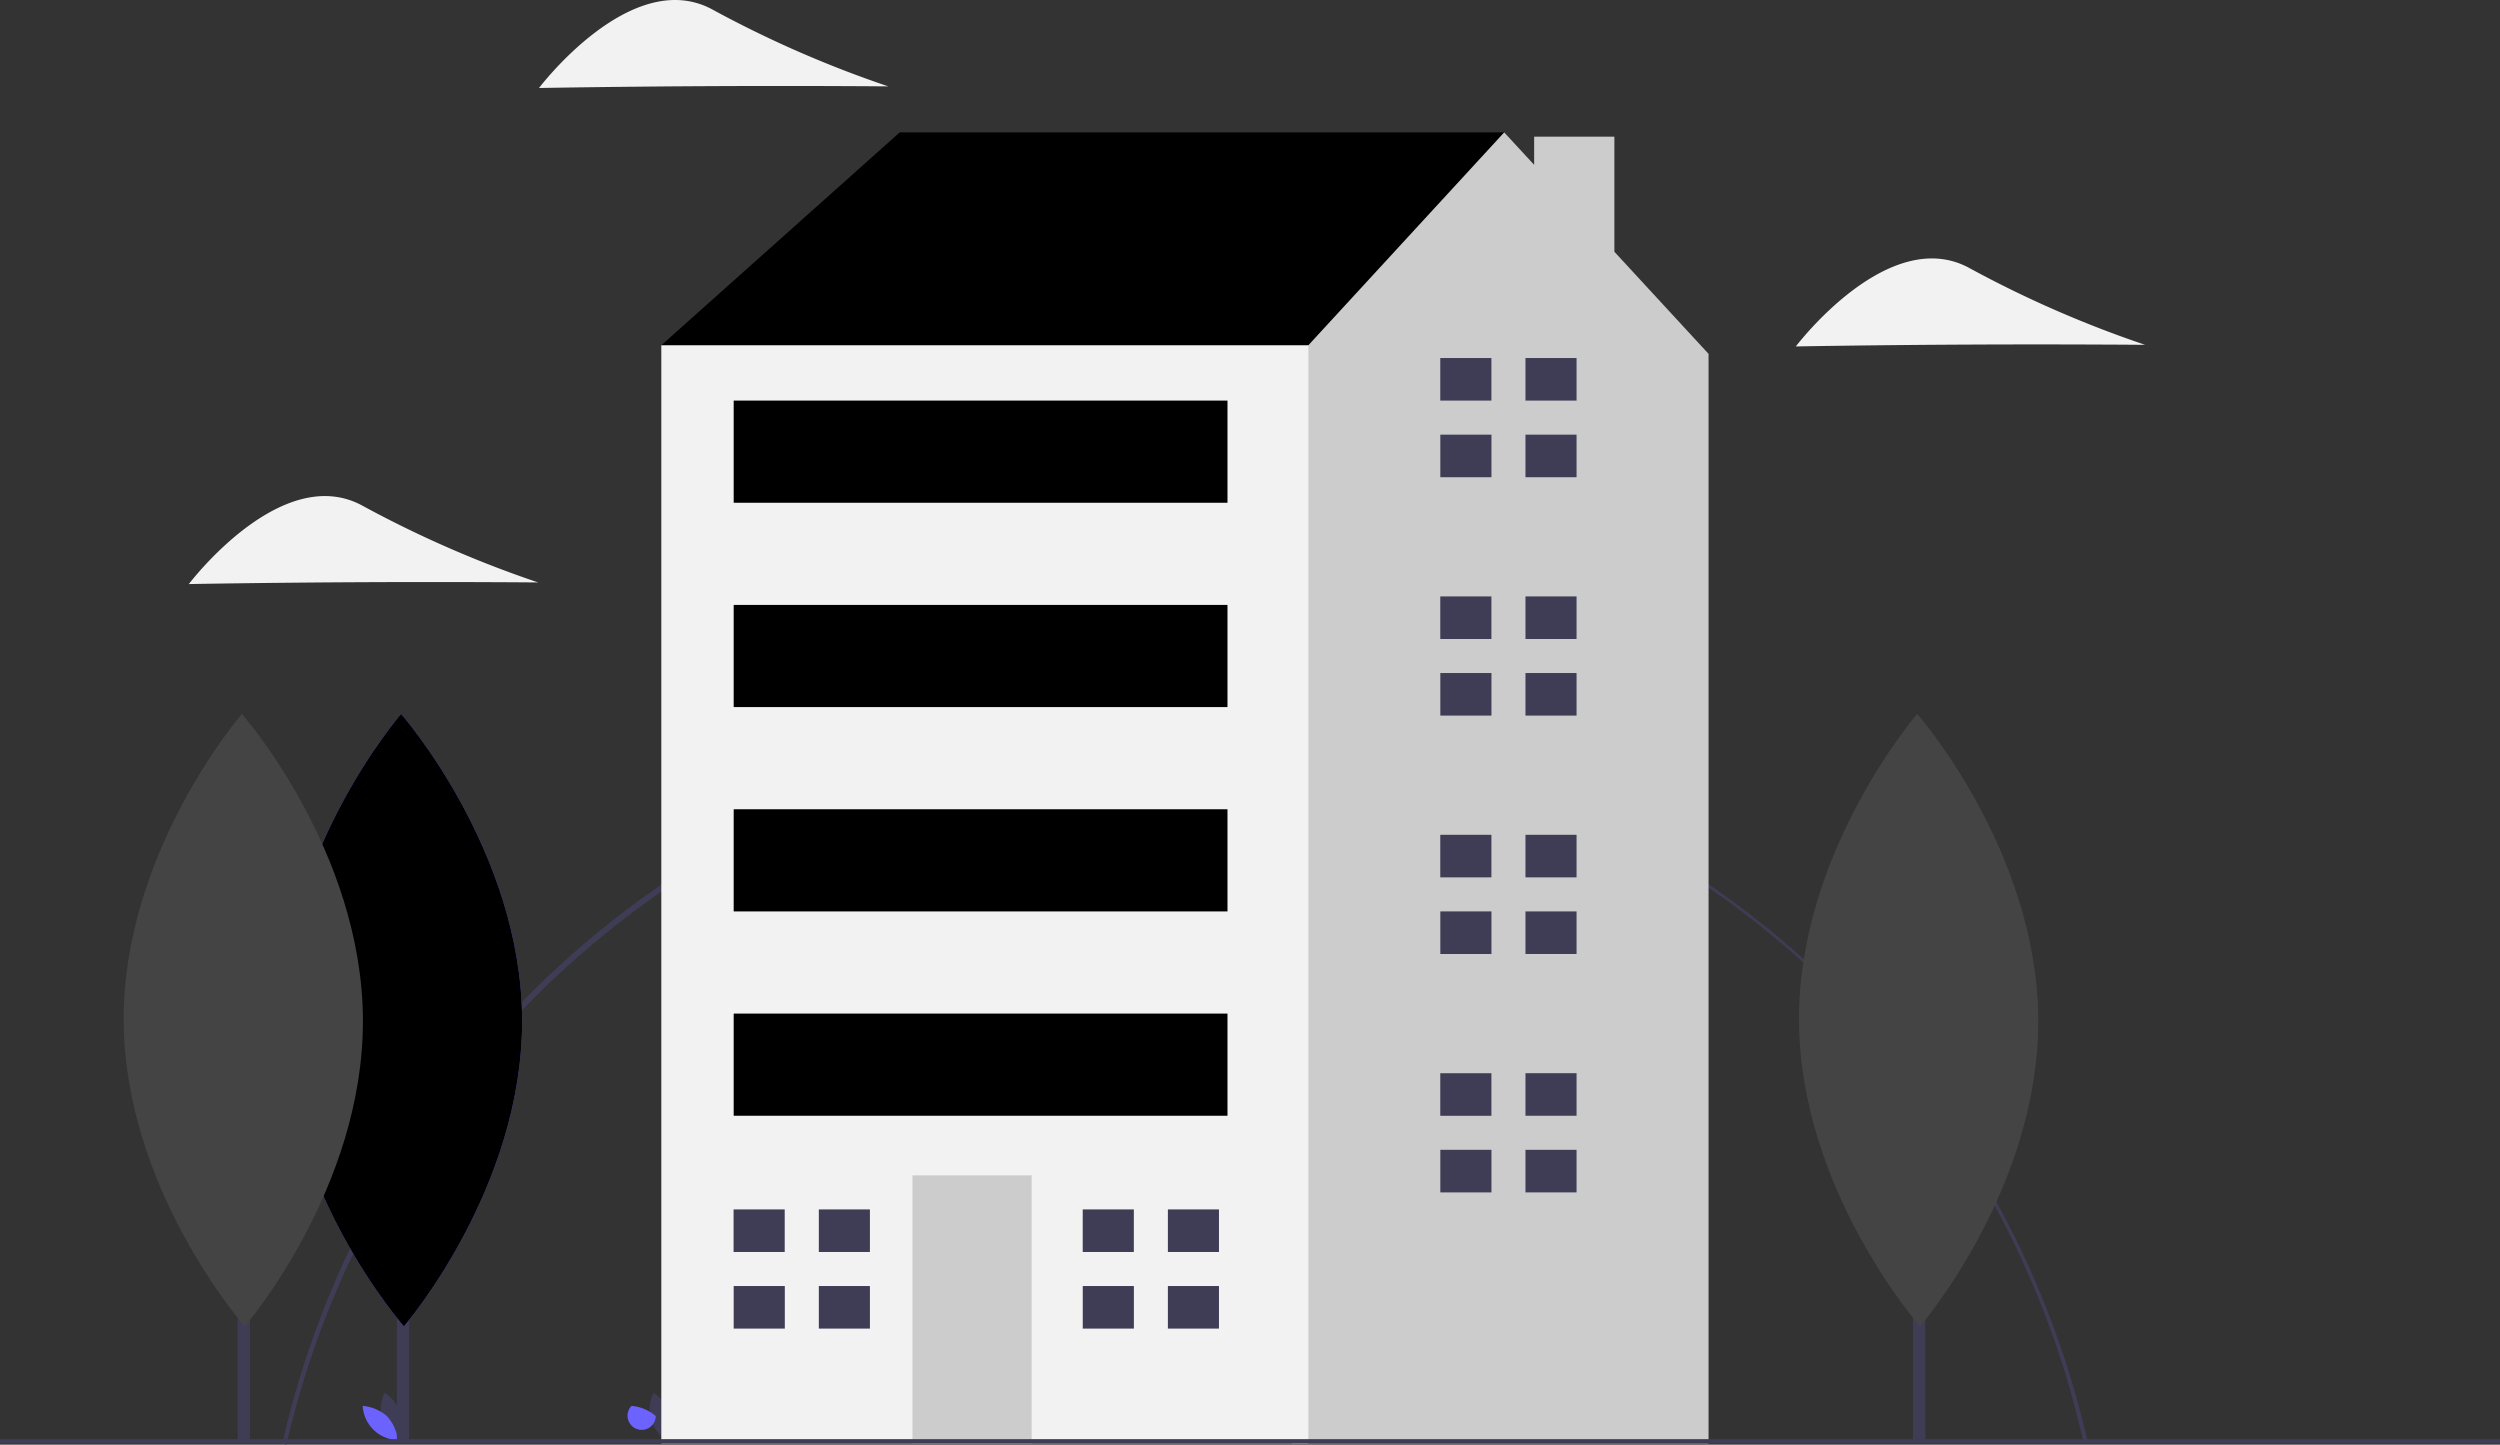 <svg xmlns="http://www.w3.org/2000/svg" width="171.147" height="98.898" viewBox="0 0 171.147 98.898">
  <rect x="0" y="0" width="171.147" height="98.898" fill="#333333" stroke="none"/>
  <g id="undraw_coming_home_52ir" transform="translate(0 0)">
    <path id="Path_1589" data-name="Path 1589" d="M167.225,499.4l-.278-.063a63.371,63.371,0,0,1,123.582-.168l-.278.063a62.72,62.72,0,0,0-61.494-49A63.479,63.479,0,0,0,167.225,499.4Z" transform="translate(-147.62 -400.505)" fill="#3f3d56"/>
    <path id="Path_1590" data-name="Path 1590" d="M214.192,773.47a2.872,2.872,0,0,0,1.07,1.447,2.473,2.473,0,0,0-.875-3.236A2.872,2.872,0,0,0,214.192,773.47Z" transform="translate(-188.062 -676.332)" fill="#3f3d56"/>
    <path id="Path_1591" data-name="Path 1591" d="M207.161,778.666a2.872,2.872,0,0,1,.744,1.638,2.473,2.473,0,0,1-2.4-2.338A2.872,2.872,0,0,1,207.161,778.666Z" transform="translate(-180.675 -681.72)" fill="#6c63ff"/>
    <path id="Path_1592" data-name="Path 1592" d="M343.192,773.47a2.872,2.872,0,0,0,1.07,1.447,2.473,2.473,0,0,0-.875-3.236A2.872,2.872,0,0,0,343.192,773.47Z" transform="translate(-298.655 -676.332)" fill="#3f3d56"/>
    <path id="Path_1593" data-name="Path 1593" d="M336.161,778.666a.966.966,0,1,1-1.658-.7A2.872,2.872,0,0,1,336.161,778.666Z" transform="translate(-291.268 -681.72)" fill="#6c63ff"/>
    <path id="Path_1594" data-name="Path 1594" d="M320.2,80.432,317.286,78.1l16.32-14.571h41.382V76.352L348.177,94.42Z" transform="translate(-272.013 -54.465)"/>
    <path id="Path_1595" data-name="Path 1595" d="M568.293,71.7V63.82H562.8v1.93l-2.051-2.222L547.343,78.1,542.1,81.6l-8.133,59.424,12.266,12.266h28.507v-74.6Z" transform="translate(-457.774 -54.465)" fill="#ccc"/>
    <rect id="Rectangle_649" data-name="Rectangle 649" width="44.296" height="75.187" transform="translate(45.273 23.636)" fill="#f2f2f2"/>
    <rect id="Rectangle_650" data-name="Rectangle 650" width="8.16" height="18.36" transform="translate(62.467 80.463)" fill="#ccc"/>
    <path id="Path_1596" data-name="Path 1596" d="M355.5,583.167v-2.914h-3.5v2.914h3.5Z" transform="translate(-301.78 -497.458)" fill="#3f3d56"/>
    <path id="Path_1597" data-name="Path 1597" d="M355.213,617.016h-3.206v2.914h3.5v-2.914Z" transform="translate(-301.78 -528.976)" fill="#3f3d56"/>
    <rect id="Rectangle_651" data-name="Rectangle 651" width="3.497" height="2.914" transform="translate(56.056 82.795)" fill="#3f3d56"/>
    <rect id="Rectangle_652" data-name="Rectangle 652" width="3.497" height="2.914" transform="translate(56.056 88.04)" fill="#3f3d56"/>
    <path id="Path_1598" data-name="Path 1598" d="M522.98,583.167v-2.914h-3.5v2.914h3.5Z" transform="translate(-445.359 -497.458)" fill="#3f3d56"/>
    <path id="Path_1599" data-name="Path 1599" d="M522.689,617.016h-3.206v2.914h3.5v-2.914Z" transform="translate(-445.359 -528.976)" fill="#3f3d56"/>
    <rect id="Rectangle_653" data-name="Rectangle 653" width="3.497" height="2.914" transform="translate(79.952 82.795)" fill="#3f3d56"/>
    <rect id="Rectangle_654" data-name="Rectangle 654" width="3.497" height="2.914" transform="translate(79.952 88.04)" fill="#3f3d56"/>
    <path id="Path_1600" data-name="Path 1600" d="M694.54,174.69v-2.914h-3.5v2.914h3.5Z" transform="translate(-592.44 -147.266)" fill="#3f3d56"/>
    <path id="Path_1601" data-name="Path 1601" d="M694.249,208.539h-3.206v2.914h3.5v-2.914Z" transform="translate(-592.44 -178.783)" fill="#3f3d56"/>
    <rect id="Rectangle_655" data-name="Rectangle 655" width="3.497" height="2.914" transform="translate(104.432 24.51)" fill="#3f3d56"/>
    <rect id="Rectangle_656" data-name="Rectangle 656" width="3.497" height="2.914" transform="translate(104.432 29.756)" fill="#3f3d56"/>
    <path id="Path_1602" data-name="Path 1602" d="M694.54,289.063v-2.914h-3.5v2.914h3.5Z" transform="translate(-592.44 -245.319)" fill="#3f3d56"/>
    <path id="Path_1603" data-name="Path 1603" d="M694.249,322.912h-3.206v2.914h3.5v-2.914Z" transform="translate(-592.44 -276.837)" fill="#3f3d56"/>
    <rect id="Rectangle_657" data-name="Rectangle 657" width="3.497" height="2.914" transform="translate(104.432 40.83)" fill="#3f3d56"/>
    <rect id="Rectangle_658" data-name="Rectangle 658" width="3.497" height="2.914" transform="translate(104.432 46.075)" fill="#3f3d56"/>
    <path id="Path_1604" data-name="Path 1604" d="M694.54,403.437v-2.914h-3.5v2.914h3.5Z" transform="translate(-592.44 -343.374)" fill="#3f3d56"/>
    <path id="Path_1605" data-name="Path 1605" d="M694.249,437.286h-3.206V440.2h3.5v-2.914Z" transform="translate(-592.44 -374.891)" fill="#3f3d56"/>
    <rect id="Rectangle_659" data-name="Rectangle 659" width="3.497" height="2.914" transform="translate(104.432 57.149)" fill="#3f3d56"/>
    <rect id="Rectangle_660" data-name="Rectangle 660" width="3.497" height="2.914" transform="translate(104.432 62.395)" fill="#3f3d56"/>
    <path id="Path_1606" data-name="Path 1606" d="M694.54,517.811V514.9h-3.5v2.914h3.5Z" transform="translate(-592.44 -441.428)" fill="#3f3d56"/>
    <path id="Path_1607" data-name="Path 1607" d="M694.249,551.66h-3.206v2.914h3.5V551.66Z" transform="translate(-592.44 -472.945)" fill="#3f3d56"/>
    <rect id="Rectangle_661" data-name="Rectangle 661" width="3.497" height="2.914" transform="translate(104.432 73.469)" fill="#3f3d56"/>
    <rect id="Rectangle_662" data-name="Rectangle 662" width="3.497" height="2.914" transform="translate(104.432 78.715)" fill="#3f3d56"/>
    <rect id="Rectangle_663" data-name="Rectangle 663" width="33.805" height="6.994" transform="translate(50.227 27.424)"/>
    <rect id="Rectangle_664" data-name="Rectangle 664" width="33.805" height="6.994" transform="translate(50.227 41.412)"/>
    <rect id="Rectangle_665" data-name="Rectangle 665" width="33.805" height="6.994" transform="translate(50.227 55.401)"/>
    <rect id="Rectangle_666" data-name="Rectangle 666" width="33.805" height="6.994" transform="translate(50.227 69.389)"/>
    <rect id="Rectangle_667" data-name="Rectangle 667" width="171.147" height="0.301" transform="translate(0 98.522)" fill="#3f3d56"/>
    <rect id="Rectangle_668" data-name="Rectangle 668" width="0.838" height="33.111" transform="translate(27.168 65.581)" fill="#3f3d56"/>
    <path id="Path_1608" data-name="Path 1608" d="M183.59,466.9c.053,11.578-8.092,21-8.092,21s-8.232-9.348-8.286-20.926,8.092-21,8.092-21S183.537,455.321,183.59,466.9Z" transform="translate(-147.847 -397.099)" fill="#6c63ff"/>
    <path id="Path_1609" data-name="Path 1609" d="M183.59,466.9c.053,11.578-8.092,21-8.092,21s-8.232-9.348-8.286-20.926,8.092-21,8.092-21S183.537,455.321,183.59,466.9Z" transform="translate(-147.847 -397.099)"/>
    <rect id="Rectangle_669" data-name="Rectangle 669" width="0.838" height="33.111" transform="translate(16.271 65.581)" fill="#3f3d56"/>
    <path id="Path_1610" data-name="Path 1610" d="M107.218,466.9c.053,11.578-8.092,21-8.092,21s-8.232-9.348-8.286-20.926,8.092-21,8.092-21S107.165,455.321,107.218,466.9Z" transform="translate(-82.373 -397.099)" fill="#444"/>
    <path id="Path_1611" data-name="Path 1611" d="M905.089,233.34c-6.6.03-11.978.128-11.978.128s6.389-8.462,11.954-5.327a75.989,75.989,0,0,0,11.958,5.217S911.691,233.309,905.089,233.34Z" transform="translate(-770.17 -209.751)" fill="#f2f2f2"/>
    <path id="Path_1612" data-name="Path 1612" d="M134.089,347.34c-6.6.03-11.978.128-11.978.128s6.389-8.462,11.954-5.327a75.992,75.992,0,0,0,11.958,5.217S140.692,347.309,134.089,347.34Z" transform="translate(-109.182 -307.484)" fill="#f2f2f2"/>
    <path id="Path_1613" data-name="Path 1613" d="M302.089,109.34c-6.6.03-11.978.128-11.978.128s6.389-8.462,11.954-5.327a75.992,75.992,0,0,0,11.958,5.217S308.692,109.309,302.089,109.34Z" transform="translate(-253.21 -103.444)" fill="#f2f2f2"/>
    <rect id="Rectangle_670" data-name="Rectangle 670" width="0.838" height="33.111" transform="translate(130.959 65.581)" fill="#3f3d56"/>
    <path id="Path_1614" data-name="Path 1614" d="M1028.223,466.9c.053,11.578-8.092,21-8.092,21s-8.232-9.348-8.286-20.926,8.092-21,8.092-21S1028.169,455.321,1028.223,466.9Z" transform="translate(-888.688 -397.099)" fill="#444"/>
  </g>
</svg>
